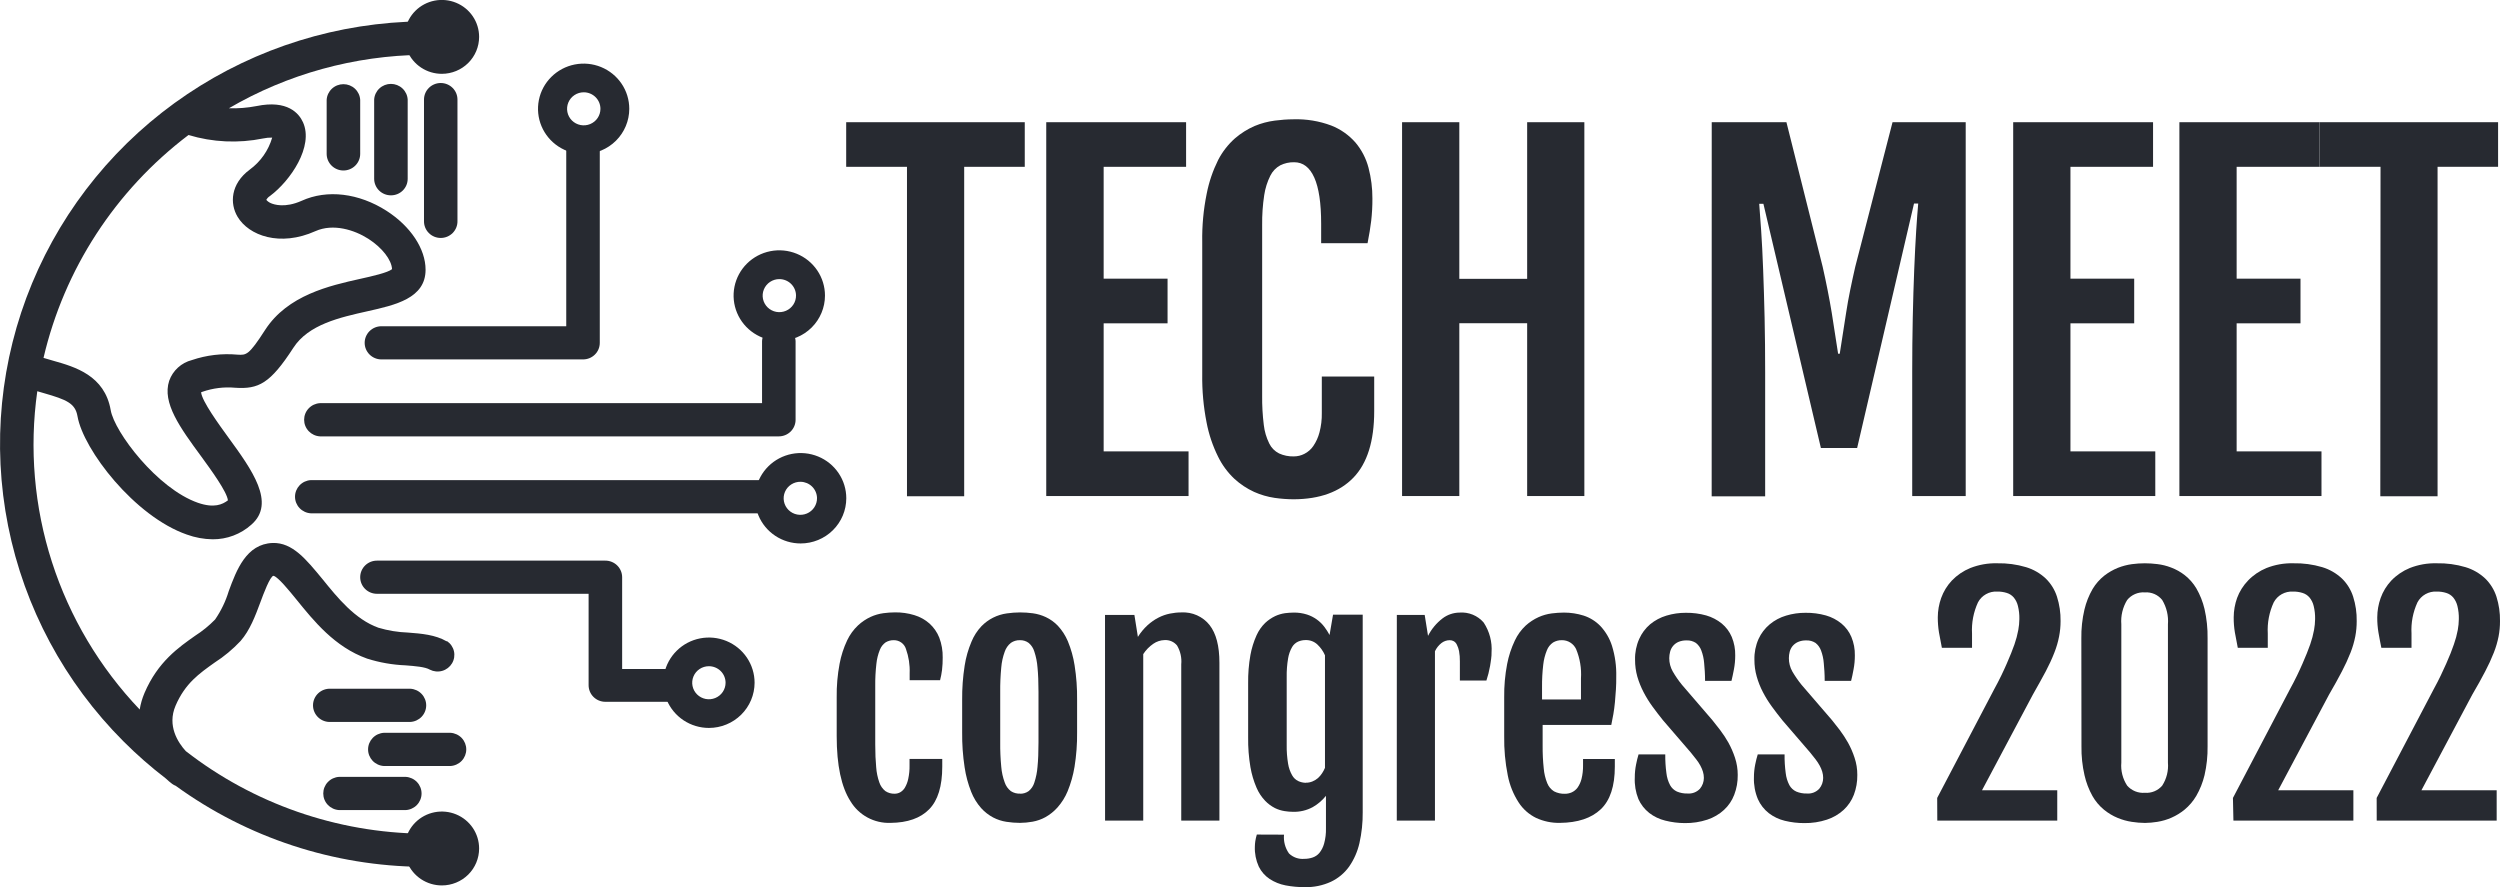 <svg width="217" height="77" viewBox="0 0 217 77" fill="none" xmlns="http://www.w3.org/2000/svg">
<g clip-path="url(#clip0_106_5378)">
<path d="M77.301 71.426C76.605 71.452 75.914 71.291 75.302 70.961C74.69 70.631 74.179 70.144 73.823 69.551C73.028 68.314 72.625 66.434 72.625 63.898V60.528C72.612 59.551 72.696 58.576 72.876 57.616C73.007 56.913 73.228 56.23 73.534 55.582C73.765 55.093 74.086 54.651 74.481 54.279C74.802 53.98 75.169 53.733 75.569 53.547C75.923 53.385 76.299 53.276 76.686 53.224C77.019 53.179 77.354 53.156 77.689 53.154C78.257 53.147 78.822 53.227 79.365 53.393C79.85 53.538 80.297 53.786 80.676 54.119C81.05 54.457 81.342 54.876 81.528 55.343C81.737 55.899 81.838 56.489 81.826 57.082C81.829 57.439 81.81 57.796 81.769 58.151C81.731 58.451 81.674 58.748 81.599 59.041H78.958V58.432C78.987 57.717 78.877 57.002 78.636 56.327C78.566 56.105 78.426 55.911 78.236 55.774C78.046 55.637 77.816 55.565 77.581 55.568C77.332 55.563 77.088 55.629 76.875 55.755C76.648 55.916 76.474 56.139 76.374 56.398C76.215 56.788 76.113 57.198 76.071 57.616C75.998 58.253 75.964 58.893 75.971 59.534V64.606C75.971 65.384 76 66.045 76.052 66.589C76.083 67.041 76.175 67.487 76.326 67.915C76.424 68.21 76.604 68.47 76.847 68.665C77.087 68.825 77.372 68.905 77.661 68.895C77.826 68.894 77.989 68.852 78.134 68.773C78.305 68.675 78.447 68.534 78.546 68.365C78.683 68.129 78.781 67.873 78.835 67.606C78.918 67.221 78.956 66.828 78.948 66.434V65.876H81.788V66.542C81.788 68.239 81.409 69.473 80.652 70.245C79.895 71.017 78.778 71.411 77.301 71.426Z" fill="#272A31"/>
<path d="M88.532 71.426C88.139 71.425 87.747 71.394 87.358 71.333C86.957 71.272 86.568 71.145 86.208 70.958C85.814 70.749 85.46 70.472 85.162 70.142C84.795 69.726 84.504 69.25 84.301 68.736C84.028 68.047 83.836 67.33 83.728 66.598C83.575 65.594 83.504 64.58 83.515 63.565V60.752C83.505 59.756 83.578 58.76 83.733 57.776C83.843 57.062 84.042 56.365 84.325 55.699C84.528 55.202 84.821 54.746 85.191 54.354C85.778 53.75 86.553 53.359 87.392 53.243C87.772 53.188 88.157 53.159 88.542 53.158C88.914 53.158 89.285 53.184 89.654 53.233C90.044 53.287 90.424 53.399 90.78 53.566C91.171 53.75 91.524 54.005 91.822 54.316C92.187 54.71 92.48 55.163 92.688 55.657C92.967 56.33 93.164 57.033 93.275 57.752C93.432 58.745 93.505 59.748 93.492 60.752V63.565C93.504 64.567 93.429 65.567 93.27 66.556C93.151 67.285 92.949 67.999 92.669 68.684C92.456 69.198 92.158 69.673 91.788 70.09C91.489 70.425 91.135 70.709 90.742 70.93C90.394 71.12 90.017 71.253 89.626 71.323C89.265 71.388 88.899 71.423 88.532 71.426V71.426ZM88.532 68.895C88.801 68.904 89.066 68.825 89.285 68.67C89.523 68.477 89.696 68.217 89.782 67.925C89.929 67.481 90.021 67.022 90.056 66.556C90.113 65.989 90.141 65.29 90.141 64.451V60.054C90.141 59.215 90.113 58.512 90.056 57.94C90.021 57.471 89.929 57.008 89.782 56.562C89.696 56.265 89.523 56.001 89.285 55.802C89.068 55.643 88.802 55.56 88.532 55.568C88.25 55.559 87.973 55.642 87.742 55.802C87.496 56.001 87.312 56.264 87.212 56.562C87.049 57.006 86.947 57.469 86.909 57.94C86.842 58.643 86.812 59.348 86.819 60.054V64.451C86.812 65.154 86.842 65.856 86.909 66.556C86.947 67.024 87.049 67.484 87.212 67.925C87.312 68.219 87.496 68.478 87.742 68.67C87.983 68.827 88.268 68.903 88.556 68.886L88.532 68.895Z" fill="#272A31"/>
<path d="M95.915 53.379H98.466L98.769 55.282C99.002 54.907 99.286 54.564 99.612 54.265C99.896 54.005 100.214 53.784 100.558 53.608C100.87 53.447 101.203 53.331 101.547 53.261C101.876 53.193 102.21 53.158 102.546 53.158C103.012 53.133 103.477 53.219 103.902 53.409C104.327 53.599 104.7 53.888 104.988 54.251C105.562 54.982 105.848 56.076 105.845 57.532V71.23H102.532V57.668C102.587 57.097 102.46 56.523 102.167 56.027C102.038 55.871 101.874 55.746 101.687 55.665C101.5 55.584 101.297 55.547 101.093 55.559C100.738 55.566 100.394 55.679 100.104 55.882C99.757 56.12 99.461 56.425 99.233 56.777V71.23H95.92L95.915 53.379Z" fill="#272A31"/>
<path d="M111.453 72.448C111.397 73.025 111.549 73.604 111.884 74.079C112.059 74.249 112.269 74.378 112.499 74.459C112.73 74.54 112.975 74.57 113.219 74.548C113.458 74.549 113.697 74.511 113.924 74.436C114.156 74.36 114.363 74.222 114.52 74.037C114.713 73.798 114.853 73.522 114.932 73.226C115.051 72.791 115.106 72.341 115.093 71.89V69.078C114.777 69.473 114.388 69.805 113.947 70.057C113.416 70.345 112.816 70.486 112.211 70.465C111.974 70.463 111.738 70.443 111.505 70.404C111.214 70.359 110.932 70.271 110.668 70.142C110.35 69.98 110.062 69.766 109.816 69.509C109.5 69.178 109.247 68.794 109.068 68.375C108.822 67.803 108.644 67.205 108.538 66.593C108.394 65.738 108.327 64.872 108.339 64.006V59.318C108.327 58.49 108.394 57.663 108.538 56.847C108.645 56.261 108.823 55.69 109.068 55.146C109.248 54.743 109.503 54.377 109.82 54.068C110.077 53.828 110.369 53.629 110.687 53.477C110.958 53.352 111.247 53.267 111.543 53.224C111.791 53.193 112.041 53.175 112.291 53.172C112.683 53.166 113.073 53.223 113.446 53.341C114.051 53.536 114.581 53.913 114.96 54.419C115.127 54.64 115.276 54.874 115.405 55.118L115.708 53.355H118.283V70.493C118.293 71.398 118.197 72.301 117.999 73.184C117.833 73.918 117.526 74.614 117.095 75.233C116.692 75.791 116.153 76.24 115.528 76.536C114.817 76.862 114.04 77.022 113.257 77.005C112.694 77.007 112.133 76.956 111.581 76.85C111.092 76.756 110.625 76.568 110.209 76.297C109.802 76.027 109.475 75.655 109.262 75.219C109.016 74.676 108.899 74.084 108.921 73.489C108.924 73.332 108.937 73.175 108.959 73.02C108.99 72.824 109.035 72.629 109.092 72.439L111.453 72.448ZM113.346 67.939C113.546 67.942 113.745 67.904 113.929 67.826C114.101 67.755 114.261 67.657 114.402 67.535C114.537 67.412 114.657 67.272 114.757 67.118C114.855 66.97 114.939 66.813 115.008 66.65V56.88C114.855 56.527 114.631 56.208 114.35 55.943C114.079 55.689 113.719 55.551 113.346 55.558C113.117 55.555 112.89 55.6 112.679 55.69C112.461 55.789 112.279 55.953 112.158 56.158C111.983 56.463 111.864 56.797 111.808 57.143C111.717 57.68 111.676 58.225 111.685 58.77V64.667C111.676 65.213 111.718 65.759 111.808 66.298C111.864 66.649 111.983 66.987 112.158 67.296C112.278 67.514 112.463 67.689 112.689 67.798C112.892 67.891 113.113 67.942 113.337 67.948L113.346 67.939Z" fill="#272A31"/>
<path d="M121.245 53.379H123.664L123.953 55.193C124.253 54.599 124.685 54.08 125.216 53.674C125.636 53.357 126.147 53.181 126.674 53.172C127.07 53.141 127.468 53.203 127.835 53.353C128.202 53.504 128.528 53.739 128.785 54.04C129.293 54.811 129.533 55.727 129.466 56.646C129.466 56.791 129.466 56.965 129.433 57.171C129.4 57.377 129.381 57.584 129.339 57.804C129.296 58.024 129.253 58.245 129.197 58.465C129.14 58.685 129.078 58.887 129.021 59.069H126.717V57.41C126.722 57.11 126.698 56.81 126.646 56.515C126.609 56.319 126.543 56.129 126.452 55.952C126.394 55.826 126.298 55.721 126.177 55.652C126.073 55.596 125.955 55.567 125.836 55.568C125.573 55.569 125.318 55.658 125.112 55.821C124.873 56.011 124.682 56.253 124.554 56.529V71.229H121.241L121.245 53.379Z" fill="#272A31"/>
<path d="M135.397 71.426C134.685 71.44 133.979 71.293 133.333 70.995C132.717 70.694 132.195 70.232 131.823 69.659C131.36 68.944 131.039 68.149 130.877 67.315C130.651 66.19 130.547 65.045 130.564 63.898V60.527C130.552 59.557 130.637 58.588 130.82 57.635C130.956 56.932 131.18 56.248 131.487 55.601C131.716 55.11 132.037 54.668 132.434 54.297C132.765 53.998 133.142 53.751 133.551 53.566C133.914 53.403 134.3 53.294 134.696 53.243C135.046 53.198 135.399 53.174 135.752 53.172C136.333 53.172 136.911 53.26 137.465 53.435C138.017 53.615 138.516 53.927 138.918 54.344C139.376 54.836 139.719 55.422 139.921 56.06C140.19 56.93 140.314 57.837 140.29 58.746C140.29 59.107 140.29 59.477 140.262 59.848C140.234 60.218 140.21 60.584 140.177 60.945C140.144 61.306 140.096 61.648 140.04 61.985C139.983 62.323 139.921 62.637 139.86 62.923H133.901V64.742C133.896 65.396 133.927 66.05 133.996 66.701C134.033 67.142 134.136 67.575 134.303 67.986C134.419 68.276 134.624 68.522 134.89 68.689C135.182 68.839 135.508 68.912 135.837 68.9C136.039 68.901 136.239 68.859 136.424 68.778C136.625 68.687 136.799 68.546 136.93 68.37C137.091 68.14 137.208 67.882 137.276 67.611C137.37 67.227 137.415 66.833 137.408 66.439V65.881H140.167V66.542C140.167 68.239 139.76 69.473 138.946 70.245C138.132 71.017 136.949 71.411 135.397 71.426ZM137.228 60.715C137.228 60.621 137.228 60.495 137.228 60.335C137.228 60.176 137.228 60.007 137.228 59.834C137.228 59.66 137.228 59.491 137.228 59.323V58.887C137.284 58.019 137.14 57.15 136.807 56.346C136.699 56.111 136.524 55.912 136.304 55.774C136.084 55.635 135.828 55.564 135.567 55.568C135.299 55.562 135.035 55.632 134.805 55.769C134.562 55.935 134.375 56.171 134.27 56.444C134.106 56.845 134 57.266 133.953 57.696C133.878 58.337 133.843 58.982 133.849 59.627V60.715H137.228Z" fill="#272A31"/>
<path d="M141.9 67.479C141.898 67.1 141.937 66.721 142.013 66.35C142.069 66.057 142.14 65.768 142.226 65.482H144.545C144.539 66.026 144.572 66.57 144.645 67.109C144.685 67.472 144.792 67.825 144.962 68.15C145.095 68.394 145.304 68.59 145.558 68.708C145.845 68.827 146.155 68.885 146.467 68.876C146.668 68.894 146.871 68.867 147.059 68.795C147.248 68.724 147.418 68.61 147.555 68.464C147.775 68.2 147.896 67.868 147.896 67.526C147.896 67.342 147.869 67.159 147.816 66.983C147.759 66.801 147.684 66.625 147.593 66.457C147.491 66.268 147.372 66.088 147.238 65.918C147.101 65.736 146.945 65.539 146.765 65.323L144.342 62.51C144.029 62.121 143.726 61.728 143.433 61.325C143.144 60.929 142.886 60.512 142.662 60.078C142.438 59.649 142.257 59.2 142.122 58.737C141.987 58.256 141.92 57.759 141.923 57.26C141.907 56.641 142.03 56.026 142.283 55.46C142.499 54.972 142.822 54.538 143.229 54.19C143.647 53.846 144.13 53.589 144.649 53.435C145.195 53.27 145.763 53.187 146.334 53.191C146.932 53.183 147.529 53.26 148.104 53.421C148.597 53.563 149.056 53.803 149.453 54.124C149.829 54.437 150.124 54.834 150.315 55.282C150.527 55.795 150.63 56.345 150.617 56.899C150.618 57.303 150.58 57.707 150.504 58.104C150.433 58.493 150.357 58.826 150.291 59.102H148C148 58.512 147.962 58.001 147.92 57.56C147.892 57.185 147.811 56.816 147.678 56.463C147.585 56.205 147.421 55.978 147.205 55.807C146.967 55.652 146.685 55.575 146.4 55.587C146.152 55.58 145.905 55.626 145.676 55.723C145.501 55.802 145.346 55.919 145.223 56.066C145.1 56.213 145.012 56.386 144.966 56.571C144.918 56.753 144.892 56.941 144.891 57.129C144.89 57.533 144.994 57.93 145.194 58.282C145.429 58.688 145.696 59.076 145.993 59.44L148.634 62.51C148.828 62.745 149.051 63.026 149.302 63.359C149.568 63.709 149.81 64.078 150.026 64.46C150.257 64.881 150.449 65.322 150.599 65.778C150.757 66.259 150.837 66.762 150.835 67.268C150.844 67.854 150.742 68.436 150.532 68.984C150.343 69.486 150.038 69.936 149.642 70.301C149.227 70.68 148.735 70.968 148.199 71.145C147.567 71.353 146.905 71.454 146.24 71.445C145.668 71.442 145.099 71.37 144.545 71.23C144.041 71.108 143.569 70.883 143.159 70.569C142.748 70.246 142.423 69.83 142.212 69.355C141.975 68.758 141.868 68.119 141.9 67.479V67.479Z" fill="#272A31"/>
<path d="M152.241 67.479C152.24 67.1 152.278 66.721 152.354 66.35C152.412 66.057 152.484 65.767 152.572 65.482H154.901C154.894 66.026 154.927 66.57 155 67.109C155.04 67.472 155.148 67.825 155.317 68.15C155.451 68.394 155.66 68.59 155.913 68.707C156.201 68.827 156.511 68.885 156.822 68.876C157.023 68.895 157.226 68.867 157.415 68.796C157.604 68.724 157.773 68.611 157.911 68.464C158.131 68.2 158.251 67.868 158.251 67.526C158.251 67.342 158.224 67.159 158.171 66.982C158.116 66.8 158.042 66.624 157.949 66.457C157.846 66.269 157.729 66.089 157.598 65.918L157.125 65.323L154.702 62.51C154.389 62.121 154.087 61.727 153.793 61.324C153.504 60.929 153.246 60.512 153.022 60.078C152.798 59.65 152.619 59.201 152.487 58.737C152.348 58.257 152.28 57.76 152.283 57.26C152.267 56.641 152.39 56.026 152.643 55.46C152.866 54.97 153.198 54.536 153.613 54.19C154.029 53.845 154.513 53.588 155.033 53.435C155.581 53.269 156.15 53.187 156.723 53.191C157.319 53.183 157.914 53.26 158.488 53.421C158.982 53.561 159.441 53.801 159.837 54.124C160.213 54.437 160.508 54.834 160.698 55.282C160.91 55.795 161.014 56.345 161.001 56.899C161.002 57.303 160.964 57.707 160.888 58.104C160.818 58.492 160.747 58.824 160.675 59.102H158.384C158.384 58.512 158.346 58.001 158.304 57.56C158.276 57.185 158.194 56.816 158.062 56.463C157.969 56.205 157.805 55.978 157.589 55.807C157.351 55.652 157.069 55.575 156.784 55.587C156.537 55.579 156.292 55.626 156.065 55.723C155.882 55.805 155.721 55.927 155.592 56.079C155.476 56.224 155.392 56.392 155.346 56.571C155.298 56.753 155.274 56.941 155.275 57.129C155.272 57.532 155.375 57.929 155.573 58.282C155.81 58.687 156.077 59.074 156.373 59.44L159.018 62.51C159.207 62.745 159.43 63.026 159.685 63.359C159.949 63.711 160.189 64.079 160.405 64.46C160.638 64.88 160.83 65.321 160.978 65.778C161.138 66.258 161.218 66.762 161.214 67.268C161.223 67.854 161.122 68.435 160.916 68.984C160.725 69.485 160.42 69.935 160.026 70.301C159.609 70.681 159.116 70.969 158.578 71.145C157.946 71.353 157.284 71.454 156.619 71.445C156.046 71.447 155.475 71.379 154.92 71.244C154.416 71.122 153.943 70.897 153.533 70.583C153.122 70.26 152.797 69.844 152.586 69.368C152.336 68.77 152.218 68.126 152.241 67.479V67.479Z" fill="#272A31"/>
<path d="M168.148 69.261L173.084 59.848C173.557 58.99 173.908 58.245 174.187 57.602C174.466 56.96 174.693 56.407 174.859 55.924C175.001 55.516 175.112 55.097 175.19 54.672C175.247 54.363 175.277 54.049 175.28 53.735C175.29 53.353 175.248 52.972 175.157 52.6C175.094 52.329 174.97 52.076 174.793 51.86C174.633 51.674 174.423 51.537 174.187 51.466C173.919 51.383 173.639 51.343 173.359 51.349C173.019 51.329 172.68 51.407 172.384 51.574C172.087 51.74 171.846 51.987 171.688 52.286C171.298 53.133 171.121 54.062 171.172 54.991V56.229H168.555C168.46 55.76 168.375 55.291 168.304 54.902C168.233 54.467 168.199 54.026 168.2 53.585C168.202 53.013 168.302 52.446 168.493 51.907C168.694 51.347 169.008 50.833 169.416 50.397C169.868 49.926 170.414 49.554 171.021 49.305C171.764 49.013 172.559 48.872 173.359 48.893C174.206 48.874 175.051 48.988 175.862 49.23C176.501 49.422 177.086 49.76 177.571 50.215C178.021 50.654 178.356 51.197 178.546 51.794C178.763 52.478 178.868 53.192 178.858 53.908C178.859 54.355 178.816 54.801 178.73 55.24C178.638 55.72 178.5 56.191 178.319 56.646C178.102 57.202 177.852 57.745 177.571 58.273C177.255 58.863 176.881 59.538 176.449 60.298L172.038 68.595H178.57V71.229H168.157L168.148 69.261Z" fill="#272A31"/>
<path d="M180.661 55.413C180.647 54.569 180.738 53.727 180.931 52.905C181.079 52.282 181.316 51.684 181.636 51.129C181.901 50.683 182.246 50.289 182.654 49.966C183.015 49.686 183.413 49.458 183.837 49.286C184.228 49.133 184.637 49.026 185.054 48.968C185.425 48.919 185.8 48.894 186.175 48.893C186.536 48.895 186.896 48.919 187.254 48.963C187.666 49.012 188.07 49.113 188.456 49.263C188.881 49.423 189.278 49.645 189.635 49.924C190.04 50.242 190.381 50.631 190.643 51.072C190.966 51.632 191.205 52.235 191.353 52.863C191.543 53.697 191.632 54.55 191.618 55.404V64.779C191.631 65.623 191.542 66.465 191.353 67.287C191.202 67.916 190.961 68.52 190.638 69.082C190.371 69.538 190.025 69.944 189.616 70.282C188.936 70.837 188.119 71.201 187.25 71.337C186.897 71.395 186.541 71.426 186.185 71.431C185.803 71.428 185.421 71.396 185.044 71.337C184.621 71.274 184.208 71.159 183.814 70.995C183.386 70.818 182.988 70.579 182.63 70.287C182.224 69.955 181.884 69.551 181.627 69.097C181.311 68.531 181.078 67.923 180.936 67.292C180.747 66.468 180.658 65.624 180.671 64.779L180.661 55.413ZM184.131 66.195C184.071 66.898 184.249 67.6 184.637 68.192C184.826 68.408 185.064 68.576 185.331 68.685C185.598 68.793 185.887 68.838 186.175 68.815C186.458 68.837 186.742 68.791 187.003 68.683C187.265 68.574 187.497 68.406 187.68 68.192C188.062 67.598 188.236 66.896 188.177 66.195V54.194C188.236 53.456 188.062 52.717 187.68 52.08C187.503 51.857 187.273 51.679 187.011 51.564C186.748 51.449 186.461 51.399 186.175 51.419C185.884 51.398 185.592 51.447 185.324 51.562C185.056 51.677 184.82 51.855 184.637 52.08C184.249 52.715 184.072 53.455 184.131 54.194V66.195Z" fill="#272A31"/>
<path d="M193.819 69.261L198.755 59.848C199.228 58.99 199.578 58.245 199.858 57.602C200.137 56.96 200.364 56.407 200.53 55.924C200.672 55.516 200.782 55.097 200.861 54.673C200.917 54.363 200.948 54.05 200.951 53.735C200.96 53.353 200.919 52.972 200.828 52.601C200.765 52.329 200.64 52.076 200.463 51.86C200.304 51.674 200.094 51.537 199.858 51.466C199.59 51.383 199.31 51.343 199.029 51.349C198.689 51.33 198.351 51.408 198.055 51.574C197.758 51.74 197.517 51.988 197.359 52.286C196.968 53.133 196.791 54.062 196.843 54.991V56.229H194.24C194.145 55.76 194.06 55.291 193.989 54.902C193.916 54.467 193.881 54.026 193.885 53.585C193.887 53.013 193.987 52.446 194.178 51.907C194.386 51.345 194.708 50.831 195.125 50.397C195.576 49.926 196.123 49.554 196.729 49.305C197.472 49.012 198.268 48.872 199.067 48.893C199.915 48.874 200.759 48.988 201.571 49.23C202.21 49.422 202.795 49.76 203.28 50.215C203.73 50.655 204.064 51.197 204.254 51.794C204.47 52.478 204.574 53.192 204.562 53.908C204.564 54.355 204.523 54.801 204.439 55.24C204.345 55.72 204.207 56.191 204.027 56.646C203.808 57.202 203.559 57.745 203.28 58.273C202.977 58.863 202.598 59.538 202.158 60.298L197.747 68.595H204.273V71.23H193.861L193.819 69.261Z" fill="#272A31"/>
<path d="M206.294 69.261L211.231 59.848C211.704 58.99 212.049 58.245 212.333 57.602C212.617 56.96 212.84 56.407 213.001 55.924C213.146 55.517 213.258 55.098 213.337 54.673C213.393 54.363 213.423 54.05 213.427 53.735C213.436 53.353 213.395 52.972 213.304 52.601C213.239 52.33 213.115 52.077 212.939 51.86C212.78 51.674 212.569 51.537 212.333 51.466C212.066 51.383 211.786 51.343 211.505 51.349C211.165 51.329 210.826 51.407 210.53 51.573C210.233 51.739 209.992 51.987 209.834 52.286C209.444 53.133 209.267 54.062 209.319 54.991V56.229H206.701C206.602 55.76 206.521 55.291 206.45 54.902C206.378 54.467 206.343 54.026 206.346 53.585C206.349 53.013 206.448 52.446 206.64 51.907C206.84 51.347 207.155 50.833 207.563 50.397C208.014 49.926 208.561 49.554 209.167 49.305C209.91 49.012 210.706 48.872 211.505 48.893C212.352 48.874 213.197 48.988 214.009 49.23C214.648 49.422 215.233 49.76 215.717 50.215C216.167 50.655 216.502 51.197 216.692 51.794C216.908 52.478 217.012 53.192 217 53.908C217.002 54.355 216.961 54.801 216.877 55.24C216.782 55.72 216.645 56.191 216.465 56.646C216.246 57.202 215.997 57.745 215.717 58.273C215.414 58.863 215.036 59.538 214.591 60.298L210.18 68.595H216.711V71.23H206.299L206.294 69.261Z" fill="#272A31"/>
<path d="M78.726 14.48H73.449V10.608H88.949V14.48H83.691V43.075H78.726V14.48Z" fill="#272A31"/>
<path d="M90.814 10.608H102.953V14.48H95.797V24.188H101.344V28.065H95.797V39.18H103.166V43.056H90.814V10.608Z" fill="#272A31"/>
<path d="M112.296 43.338C111.741 43.336 111.188 43.295 110.639 43.216C110.023 43.125 109.422 42.95 108.855 42.696C108.228 42.409 107.652 42.026 107.146 41.561C106.56 41.009 106.079 40.356 105.727 39.634C105.263 38.699 104.928 37.705 104.733 36.681C104.461 35.301 104.334 33.897 104.354 32.49V20.996C104.331 19.591 104.461 18.188 104.742 16.81C104.941 15.796 105.275 14.812 105.736 13.885C106.102 13.177 106.596 12.541 107.194 12.01C107.705 11.569 108.281 11.207 108.902 10.936C109.464 10.703 110.054 10.546 110.658 10.468C111.195 10.396 111.735 10.358 112.277 10.355C113.392 10.321 114.503 10.504 115.547 10.894C116.361 11.212 117.085 11.721 117.658 12.376C118.194 13.015 118.58 13.764 118.789 14.569C119.016 15.439 119.129 16.334 119.125 17.232C119.129 17.876 119.094 18.519 119.021 19.159C118.95 19.749 118.846 20.396 118.704 21.109H114.676V19.421C114.676 17.637 114.478 16.301 114.08 15.413C113.682 14.527 113.105 14.082 112.334 14.082C111.915 14.073 111.501 14.164 111.127 14.349C110.753 14.555 110.453 14.869 110.265 15.249C110.001 15.779 109.822 16.347 109.735 16.932C109.604 17.793 109.544 18.663 109.555 19.534V34.351C109.545 35.197 109.593 36.043 109.697 36.883C109.76 37.443 109.92 37.989 110.171 38.495C110.351 38.868 110.65 39.171 111.023 39.358C111.421 39.54 111.857 39.628 112.296 39.616C112.617 39.617 112.933 39.542 113.219 39.395C113.531 39.237 113.798 39.004 113.995 38.716C114.24 38.355 114.421 37.956 114.53 37.534C114.675 36.987 114.744 36.422 114.733 35.856V32.683H119.281V35.683C119.281 38.294 118.676 40.216 117.478 41.458C116.281 42.7 114.548 43.328 112.296 43.338Z" fill="#272A31"/>
<path d="M121.7 10.608H126.669V24.203H132.557V10.608H137.522V43.056H132.557V28.056H126.669V43.056H121.7V10.608Z" fill="#272A31"/>
<path d="M148.578 10.608H155.062L158.209 23.162C158.524 24.559 158.786 25.887 158.995 27.146C159.184 28.403 159.373 29.593 159.548 30.704H159.69C159.87 29.593 160.055 28.403 160.244 27.146C160.433 25.89 160.717 24.559 161.034 23.162L164.272 10.608H170.623V43.056H165.98V32.322C165.98 30.675 165.996 29.092 166.028 27.573C166.061 26.049 166.103 24.657 166.155 23.382C166.207 22.107 166.264 20.987 166.326 20.012C166.387 19.037 166.449 18.263 166.501 17.668H166.136L161.2 38.884H158.053L153.064 17.691H152.7C152.747 18.263 152.804 19.044 152.87 20.035C152.937 21.01 152.993 22.131 153.041 23.406C153.088 24.681 153.135 26.073 153.168 27.596C153.202 29.12 153.216 30.7 153.216 32.345V43.08H148.573L148.578 10.608Z" fill="#272A31"/>
<path d="M174.745 10.608H186.885V14.48H179.715V24.188H185.248V28.065H179.715V39.18H187.079V43.056H174.745V10.608Z" fill="#272A31"/>
<path d="M189.171 10.608H201.339V14.48H194.14V24.188H199.683V28.065H194.14V39.18H201.505V43.056H189.171V10.608Z" fill="#272A31"/>
<path d="M206.63 14.48H201.339V10.608H216.834V14.48H211.581V43.075H206.611L206.63 14.48Z" fill="#272A31"/>
<path d="M50.617 31.197H33.106C32.721 31.197 32.351 31.045 32.079 30.775C31.806 30.505 31.653 30.139 31.653 29.757C31.653 29.376 31.806 29.01 32.079 28.74C32.351 28.47 32.721 28.318 33.106 28.318H49.15V13.008C49.172 12.64 49.334 12.294 49.605 12.041C49.875 11.788 50.233 11.647 50.606 11.647C50.978 11.647 51.336 11.788 51.607 12.041C51.877 12.294 52.04 12.64 52.061 13.008V29.757C52.062 29.946 52.025 30.132 51.953 30.307C51.88 30.481 51.774 30.64 51.64 30.773C51.506 30.907 51.347 31.013 51.171 31.086C50.996 31.158 50.808 31.196 50.617 31.197V31.197Z" fill="#272A31"/>
<path d="M67.599 37.877H27.772C27.401 37.856 27.051 37.694 26.796 37.426C26.54 37.158 26.398 36.804 26.398 36.435C26.398 36.066 26.54 35.712 26.796 35.444C27.051 35.176 27.401 35.015 27.772 34.994H66.146V29.603C66.167 29.235 66.33 28.889 66.6 28.635C66.871 28.382 67.229 28.241 67.601 28.241C67.974 28.241 68.332 28.382 68.602 28.635C68.873 28.889 69.035 29.235 69.057 29.603V36.437C69.057 36.627 69.019 36.814 68.946 36.989C68.872 37.164 68.765 37.323 68.629 37.457C68.494 37.59 68.333 37.696 68.156 37.768C67.98 37.84 67.79 37.877 67.599 37.877Z" fill="#272A31"/>
<path d="M66.525 44.556H26.982C26.61 44.535 26.261 44.374 26.005 44.106C25.75 43.839 25.607 43.484 25.607 43.115C25.607 42.746 25.75 42.392 26.005 42.124C26.261 41.856 26.61 41.695 26.982 41.674H66.525C66.896 41.695 67.246 41.856 67.501 42.124C67.757 42.392 67.899 42.746 67.899 43.115C67.899 43.484 67.757 43.839 67.501 44.106C67.246 44.374 66.896 44.535 66.525 44.556V44.556Z" fill="#272A31"/>
<path d="M58.488 60.916H52.544C52.158 60.916 51.789 60.765 51.516 60.495C51.244 60.225 51.091 59.859 51.091 59.477V51.541H32.718C32.333 51.541 31.963 51.389 31.691 51.12C31.418 50.85 31.265 50.484 31.265 50.102C31.265 49.72 31.418 49.354 31.691 49.084C31.963 48.815 32.333 48.663 32.718 48.663H52.544C52.735 48.662 52.924 48.699 53.101 48.771C53.278 48.843 53.439 48.949 53.574 49.083C53.71 49.216 53.817 49.375 53.89 49.55C53.964 49.725 54.002 49.913 54.002 50.102V58.071H58.488C58.686 58.06 58.885 58.089 59.071 58.156C59.257 58.224 59.428 58.328 59.572 58.463C59.717 58.598 59.831 58.761 59.91 58.941C59.988 59.121 60.029 59.316 60.029 59.513C60.029 59.709 59.988 59.904 59.91 60.084C59.831 60.264 59.717 60.427 59.572 60.562C59.428 60.697 59.257 60.801 59.071 60.869C58.885 60.936 58.686 60.965 58.488 60.954V60.916Z" fill="#272A31"/>
<path d="M38.776 55.671C37.787 55.094 36.58 54.996 35.416 54.907C34.543 54.877 33.677 54.735 32.841 54.485C30.82 53.758 29.315 51.907 27.99 50.266C26.57 48.55 25.392 47.078 23.664 47.13C21.378 47.214 20.531 49.474 19.854 51.311C19.59 52.187 19.191 53.017 18.671 53.772C18.152 54.306 17.572 54.778 16.944 55.179C15.524 56.182 13.706 57.429 12.542 60.152C12.346 60.612 12.206 61.094 12.126 61.587C8.648 57.935 6.045 53.557 4.506 48.774C2.968 43.992 2.534 38.928 3.237 33.958C3.427 34.019 3.621 34.075 3.81 34.126C5.769 34.689 6.531 35.003 6.725 36.123C7.236 39.053 11.69 44.824 16.215 46.399C16.933 46.661 17.692 46.801 18.458 46.811C19.697 46.82 20.894 46.368 21.814 45.545C23.972 43.67 21.861 40.769 19.821 37.97C19.012 36.855 17.526 34.82 17.455 34.051L17.549 34.014C18.47 33.69 19.45 33.568 20.422 33.657C22.434 33.789 23.446 33.306 25.463 30.189C26.774 28.159 29.5 27.554 31.904 27.015C34.308 26.476 36.94 25.895 36.94 23.415C36.94 21.596 35.638 19.637 33.546 18.296C31.147 16.763 28.397 16.421 26.182 17.429C24.729 18.076 23.782 17.752 23.522 17.64C23.366 17.576 23.226 17.476 23.115 17.349C23.187 17.215 23.293 17.102 23.423 17.021C25.231 15.676 27.242 12.699 26.3 10.613C25.955 9.849 24.97 8.649 22.263 9.207C21.473 9.359 20.668 9.424 19.864 9.399C24.966 6.422 30.767 4.822 36.689 4.758L36.66 1.852C29.383 1.927 22.288 4.124 16.263 8.168C10.238 12.213 5.55 17.925 2.783 24.593C0.016 31.261 -0.706 38.588 0.706 45.66C2.119 52.732 5.603 59.235 10.725 64.357C11.875 65.508 13.1 66.582 14.393 67.573C14.567 67.74 14.752 67.897 14.946 68.042C15.041 68.112 15.144 68.168 15.254 68.21C21.473 72.722 28.966 75.182 36.675 75.242L36.703 72.364C29.234 72.283 22.001 69.764 16.125 65.196C15.448 64.451 14.497 62.998 15.235 61.263C16.073 59.304 17.313 58.451 18.628 57.513C19.455 56.983 20.211 56.353 20.881 55.638C21.695 54.701 22.154 53.477 22.599 52.282C22.85 51.597 23.446 49.999 23.74 49.98C24.142 50.083 25.098 51.264 25.737 52.047C27.223 53.88 29.05 56.163 31.861 57.166C32.942 57.509 34.064 57.706 35.198 57.752C36.036 57.818 36.902 57.883 37.314 58.127C37.645 58.296 38.028 58.333 38.386 58.231C38.744 58.128 39.048 57.894 39.237 57.576C39.426 57.258 39.485 56.881 39.402 56.521C39.319 56.162 39.1 55.848 38.79 55.643L38.776 55.671ZM16.361 11.719C18.461 12.352 20.686 12.455 22.836 12.019C23.095 11.962 23.361 11.937 23.626 11.944C23.303 13.058 22.618 14.036 21.676 14.724C20.001 15.966 19.939 17.677 20.621 18.816C21.596 20.452 24.298 21.446 27.379 20.063C28.922 19.374 30.763 19.955 31.965 20.724C33.168 21.493 33.991 22.557 34.029 23.363C33.669 23.668 32.235 23.991 31.27 24.203C28.615 24.798 24.975 25.609 23.016 28.632C21.596 30.845 21.378 30.831 20.616 30.784C19.279 30.662 17.93 30.821 16.66 31.253C16.206 31.369 15.789 31.593 15.445 31.907C15.1 32.221 14.84 32.615 14.686 33.053C14.056 34.961 15.633 37.126 17.464 39.616C18.311 40.778 19.707 42.691 19.783 43.431C19.31 43.788 18.586 44.13 17.18 43.642C13.645 42.41 9.925 37.487 9.608 35.594C9.082 32.589 6.508 31.843 4.629 31.314L3.777 31.065C5.572 23.363 10.022 16.521 16.361 11.719V11.719Z" fill="#272A31"/>
<path d="M29.807 14.799C29.422 14.798 29.052 14.645 28.78 14.374C28.507 14.104 28.354 13.737 28.354 13.355V8.667C28.376 8.299 28.538 7.953 28.809 7.7C29.079 7.447 29.438 7.306 29.81 7.306C30.182 7.306 30.54 7.447 30.811 7.7C31.081 7.953 31.244 8.299 31.265 8.667V13.355C31.265 13.738 31.111 14.105 30.838 14.376C30.565 14.647 30.194 14.799 29.807 14.799V14.799Z" fill="#272A31"/>
<path d="M33.934 16.955C33.743 16.956 33.554 16.919 33.377 16.847C33.2 16.775 33.039 16.669 32.904 16.535C32.769 16.402 32.661 16.243 32.588 16.068C32.514 15.893 32.477 15.706 32.477 15.516V8.644C32.498 8.276 32.66 7.93 32.931 7.677C33.202 7.424 33.56 7.282 33.932 7.282C34.304 7.282 34.662 7.424 34.933 7.677C35.204 7.93 35.366 8.276 35.387 8.644V15.516C35.388 15.705 35.351 15.893 35.278 16.068C35.205 16.242 35.098 16.401 34.963 16.535C34.828 16.669 34.668 16.775 34.491 16.847C34.315 16.919 34.125 16.956 33.934 16.955V16.955Z" fill="#272A31"/>
<path d="M38.255 20.654C38.063 20.654 37.873 20.616 37.695 20.543C37.517 20.469 37.356 20.362 37.221 20.226C37.086 20.09 36.98 19.93 36.908 19.753C36.836 19.576 36.8 19.387 36.803 19.196V8.644C36.803 8.455 36.84 8.268 36.913 8.093C36.986 7.919 37.093 7.76 37.228 7.627C37.363 7.493 37.523 7.387 37.699 7.315C37.876 7.242 38.065 7.205 38.255 7.205C38.446 7.205 38.635 7.242 38.812 7.315C38.988 7.387 39.148 7.493 39.283 7.627C39.418 7.76 39.525 7.919 39.598 8.093C39.671 8.268 39.708 8.455 39.708 8.644V19.196C39.711 19.387 39.675 19.576 39.603 19.753C39.531 19.93 39.425 20.09 39.29 20.226C39.154 20.362 38.993 20.469 38.816 20.543C38.638 20.616 38.448 20.654 38.255 20.654V20.654Z" fill="#272A31"/>
<path d="M35.619 62.665H28.709C28.511 62.676 28.313 62.647 28.127 62.58C27.94 62.513 27.77 62.408 27.625 62.273C27.481 62.138 27.366 61.975 27.288 61.795C27.209 61.615 27.169 61.42 27.169 61.224C27.169 61.027 27.209 60.833 27.288 60.652C27.366 60.472 27.481 60.309 27.625 60.174C27.77 60.039 27.94 59.935 28.127 59.867C28.313 59.8 28.511 59.771 28.709 59.782H35.619C35.991 59.803 36.34 59.964 36.596 60.232C36.852 60.5 36.994 60.855 36.994 61.224C36.994 61.592 36.852 61.947 36.596 62.215C36.34 62.483 35.991 62.644 35.619 62.665Z" fill="#272A31"/>
<path d="M39.088 66.49H33.324C32.952 66.469 32.603 66.308 32.347 66.04C32.092 65.772 31.949 65.417 31.949 65.049C31.949 64.68 32.092 64.325 32.347 64.057C32.603 63.789 32.952 63.628 33.324 63.607H39.098C39.469 63.628 39.819 63.789 40.075 64.057C40.33 64.325 40.472 64.68 40.472 65.049C40.472 65.417 40.33 65.772 40.075 66.04C39.819 66.308 39.469 66.469 39.098 66.49H39.088Z" fill="#272A31"/>
<path d="M35.217 70.315H29.433C29.062 70.294 28.712 70.133 28.457 69.865C28.201 69.597 28.059 69.243 28.059 68.874C28.059 68.505 28.201 68.15 28.457 67.882C28.712 67.614 29.062 67.453 29.433 67.432H35.217C35.589 67.453 35.938 67.614 36.194 67.882C36.449 68.15 36.592 68.505 36.592 68.874C36.592 69.243 36.449 69.597 36.194 69.865C35.938 70.133 35.589 70.294 35.217 70.315V70.315Z" fill="#272A31"/>
<path d="M50.67 13.369C49.886 13.371 49.119 13.143 48.466 12.713C47.813 12.283 47.304 11.671 47.003 10.954C46.702 10.237 46.622 9.448 46.774 8.686C46.925 7.924 47.302 7.224 47.856 6.675C48.409 6.125 49.115 5.75 49.884 5.598C50.653 5.446 51.45 5.523 52.174 5.82C52.898 6.117 53.517 6.62 53.953 7.265C54.389 7.91 54.621 8.669 54.621 9.446C54.62 10.484 54.204 11.48 53.463 12.216C52.723 12.951 51.718 13.366 50.67 13.369V13.369ZM50.67 8.011C50.383 8.011 50.103 8.095 49.865 8.253C49.627 8.411 49.441 8.635 49.332 8.897C49.222 9.159 49.193 9.447 49.249 9.726C49.305 10.004 49.443 10.259 49.645 10.46C49.848 10.661 50.106 10.797 50.387 10.853C50.668 10.908 50.959 10.88 51.224 10.771C51.488 10.662 51.715 10.479 51.874 10.243C52.033 10.007 52.118 9.73 52.118 9.446C52.118 9.065 51.965 8.701 51.694 8.432C51.422 8.162 51.054 8.011 50.67 8.011Z" fill="#272A31"/>
<path d="M67.646 29.584C66.862 29.585 66.094 29.355 65.442 28.924C64.789 28.493 64.28 27.88 63.979 27.162C63.678 26.445 63.599 25.655 63.751 24.892C63.904 24.13 64.281 23.43 64.835 22.88C65.39 22.33 66.097 21.955 66.866 21.803C67.635 21.651 68.433 21.729 69.158 22.026C69.883 22.323 70.503 22.827 70.939 23.473C71.375 24.119 71.608 24.879 71.608 25.656C71.608 26.697 71.19 27.695 70.448 28.432C69.705 29.168 68.697 29.583 67.646 29.584V29.584ZM67.646 24.226C67.359 24.226 67.078 24.311 66.839 24.47C66.6 24.629 66.415 24.855 66.306 25.118C66.197 25.382 66.17 25.672 66.228 25.951C66.287 26.23 66.427 26.485 66.633 26.685C66.838 26.884 67.099 27.019 67.382 27.071C67.664 27.123 67.956 27.09 68.22 26.977C68.484 26.865 68.709 26.676 68.864 26.437C69.02 26.197 69.1 25.917 69.094 25.632C69.087 25.257 68.931 24.899 68.66 24.636C68.39 24.373 68.025 24.226 67.646 24.226V24.226Z" fill="#272A31"/>
<path d="M69.497 47.172C68.713 47.172 67.947 46.942 67.296 46.511C66.644 46.08 66.137 45.467 65.837 44.75C65.537 44.033 65.459 43.244 65.612 42.483C65.764 41.722 66.142 41.023 66.696 40.474C67.25 39.925 67.956 39.552 68.724 39.4C69.492 39.249 70.289 39.327 71.013 39.624C71.737 39.921 72.355 40.423 72.79 41.069C73.226 41.714 73.458 42.472 73.458 43.248C73.457 44.289 73.039 45.286 72.296 46.022C71.554 46.757 70.547 47.171 69.497 47.172V47.172ZM69.497 41.819C69.208 41.813 68.924 41.893 68.682 42.049C68.439 42.204 68.249 42.428 68.136 42.691C68.023 42.954 67.992 43.245 68.047 43.526C68.102 43.807 68.24 44.065 68.445 44.267C68.649 44.47 68.909 44.607 69.193 44.661C69.477 44.716 69.77 44.685 70.036 44.573C70.302 44.461 70.528 44.273 70.684 44.032C70.841 43.792 70.922 43.511 70.917 43.225C70.909 42.854 70.757 42.501 70.493 42.239C70.228 41.977 69.871 41.826 69.497 41.819Z" fill="#272A31"/>
<path d="M61.532 63.185C60.748 63.184 59.983 62.953 59.332 62.522C58.681 62.09 58.174 61.477 57.875 60.76C57.576 60.043 57.498 59.254 57.651 58.493C57.805 57.733 58.183 57.034 58.737 56.486C59.291 55.937 59.997 55.564 60.765 55.413C61.533 55.262 62.33 55.34 63.053 55.637C63.777 55.934 64.395 56.437 64.83 57.082C65.265 57.727 65.498 58.486 65.498 59.262C65.496 60.303 65.078 61.301 64.334 62.036C63.591 62.772 62.583 63.185 61.532 63.185V63.185ZM61.532 57.827C61.245 57.827 60.965 57.911 60.727 58.069C60.489 58.227 60.303 58.451 60.194 58.713C60.084 58.975 60.055 59.263 60.111 59.542C60.167 59.82 60.305 60.075 60.507 60.276C60.71 60.477 60.968 60.613 61.249 60.669C61.53 60.724 61.821 60.696 62.086 60.587C62.35 60.478 62.577 60.295 62.736 60.059C62.895 59.823 62.98 59.545 62.98 59.262C62.98 58.881 62.827 58.516 62.556 58.247C62.284 57.978 61.916 57.827 61.532 57.827Z" fill="#272A31"/>
<path d="M40.134 73.629C40.134 73.978 40.03 74.319 39.834 74.609C39.639 74.899 39.361 75.124 39.036 75.258C38.711 75.391 38.353 75.426 38.008 75.358C37.663 75.29 37.345 75.122 37.096 74.876C36.848 74.629 36.678 74.315 36.609 73.973C36.541 73.632 36.576 73.277 36.711 72.955C36.846 72.633 37.074 72.358 37.366 72.164C37.659 71.97 38.003 71.867 38.355 71.867C38.827 71.867 39.279 72.053 39.613 72.383C39.947 72.714 40.134 73.162 40.134 73.629V73.629Z" fill="#272A31"/>
<path d="M38.355 76.855C37.714 76.856 37.088 76.668 36.554 76.316C36.021 75.964 35.606 75.464 35.36 74.877C35.114 74.291 35.05 73.646 35.175 73.024C35.3 72.401 35.608 71.83 36.061 71.381C36.514 70.932 37.091 70.627 37.72 70.503C38.348 70.38 38.999 70.444 39.591 70.687C40.183 70.93 40.688 71.342 41.044 71.87C41.399 72.398 41.588 73.018 41.587 73.653C41.587 74.502 41.247 75.317 40.641 75.917C40.034 76.517 39.212 76.855 38.355 76.855V76.855ZM38.355 73.329C38.29 73.329 38.227 73.349 38.173 73.384C38.12 73.42 38.078 73.47 38.053 73.529C38.028 73.588 38.022 73.653 38.035 73.716C38.047 73.779 38.078 73.836 38.124 73.882C38.169 73.927 38.228 73.958 38.291 73.97C38.354 73.983 38.42 73.976 38.48 73.952C38.539 73.927 38.59 73.886 38.626 73.833C38.662 73.779 38.681 73.717 38.681 73.653C38.685 73.609 38.679 73.564 38.664 73.522C38.649 73.48 38.625 73.442 38.594 73.409C38.564 73.376 38.527 73.35 38.486 73.333C38.444 73.315 38.4 73.306 38.355 73.306V73.329Z" fill="#272A31"/>
<path d="M40.134 3.202C40.134 3.55 40.03 3.891 39.834 4.181C39.639 4.471 39.361 4.697 39.036 4.83C38.711 4.964 38.353 4.998 38.008 4.93C37.663 4.862 37.345 4.695 37.096 4.448C36.848 4.202 36.678 3.888 36.609 3.546C36.541 3.204 36.576 2.849 36.711 2.527C36.846 2.205 37.074 1.93 37.366 1.736C37.659 1.543 38.003 1.439 38.355 1.439C38.827 1.439 39.279 1.625 39.613 1.955C39.947 2.286 40.134 2.734 40.134 3.202V3.202Z" fill="#272A31"/>
<path d="M38.355 6.408C37.714 6.409 37.088 6.222 36.555 5.87C36.022 5.518 35.606 5.018 35.361 4.432C35.115 3.846 35.05 3.201 35.174 2.579C35.299 1.957 35.607 1.385 36.059 0.936C36.512 0.487 37.089 0.181 37.717 0.057C38.345 -0.067 38.996 -0.004 39.588 0.239C40.18 0.482 40.685 0.892 41.041 1.42C41.397 1.947 41.587 2.567 41.587 3.202C41.587 4.051 41.247 4.866 40.641 5.467C40.035 6.069 39.212 6.407 38.355 6.408V6.408ZM38.355 2.878C38.29 2.878 38.227 2.897 38.173 2.933C38.12 2.968 38.078 3.019 38.053 3.078C38.028 3.137 38.022 3.202 38.035 3.265C38.047 3.328 38.078 3.385 38.124 3.43C38.169 3.476 38.228 3.506 38.291 3.519C38.354 3.531 38.42 3.525 38.48 3.501C38.539 3.476 38.59 3.435 38.626 3.381C38.662 3.328 38.681 3.266 38.681 3.202C38.681 3.116 38.647 3.034 38.586 2.973C38.525 2.912 38.441 2.878 38.355 2.878V2.878Z" fill="#272A31"/>
</g>
<defs>
<clipPath id="clip0_106_5378">
<rect width="217" height="77" fill="white"/>
</clipPath>
</defs>
</svg>
